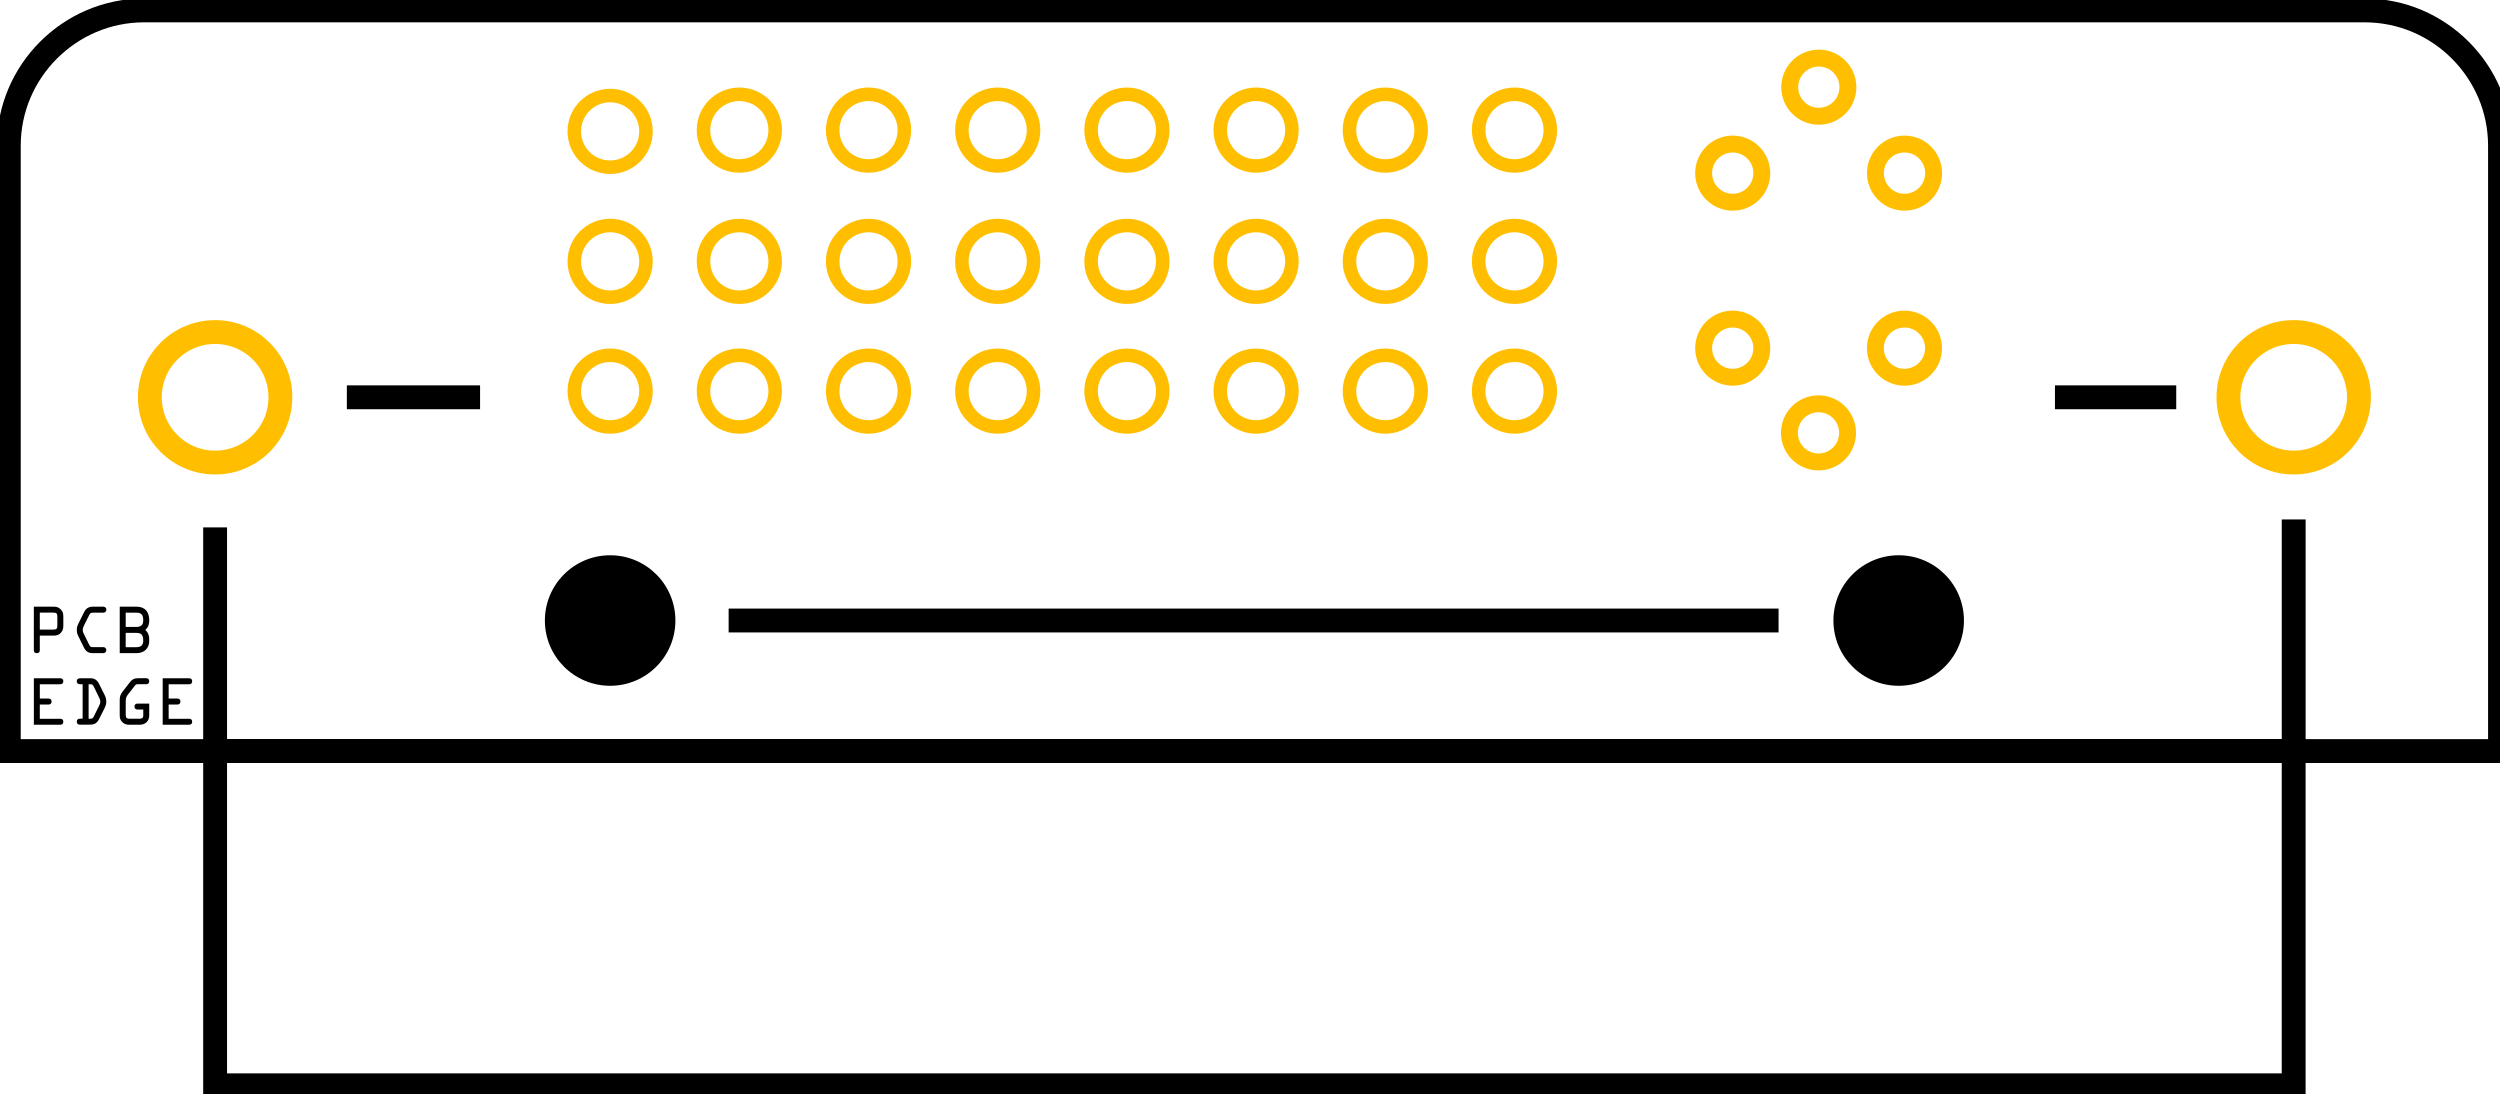 <?xml version="1.0" encoding="utf-8"?>
<!-- Generator: Adobe Illustrator 16.0.0, SVG Export Plug-In . SVG Version: 6.00 Build 0)  -->
<!DOCTYPE svg PUBLIC "-//W3C//DTD SVG 1.1//EN" "http://www.w3.org/Graphics/SVG/1.1/DTD/svg11.dtd">
<svg version="1.1" id="Ebene_1" xmlns="http://www.w3.org/2000/svg" xmlns:xlink="http://www.w3.org/1999/xlink" x="0px" y="0px"
	 width="104.77px" height="45.859px" viewBox="0 0 104.77 45.859" enable-background="new 0 0 104.77 45.859" xml:space="preserve">
<g id="silkscreen">
	<path fill="none" stroke="#000000" stroke-miterlimit="10" d="M0.369,6.105c0-3.118,2.551-5.669,5.669-5.669h93.063
		c3.118,0,5.669,2.551,5.669,5.669v25.37H0.369V6.105z"/>
	<polyline fill="none" stroke="#000000" stroke-miterlimit="10" points="96.124,21.769 96.124,31.475 9.015,31.475 9.015,22.102 	
		"/>
	<line fill="none" stroke="#000000" stroke-miterlimit="10" x1="86.119" y1="16.65" x2="91.202" y2="16.65"/>
	<line fill="none" stroke="#000000" stroke-miterlimit="10" x1="14.536" y1="16.65" x2="20.119" y2="16.65"/>
	<line fill="none" stroke="#000000" stroke-miterlimit="10" x1="74.536" y1="26.004" x2="30.536" y2="26.004"/>
	<g>
		<path stroke="none" stroke-width="0" d="M1.668,27.247c0,0.08-0.035,0.125-0.125,0.125s-0.125-0.045-0.125-0.125v-1.822h0.831c0.114,0,0.197,0.019,0.288,0.104
			c0.106,0.101,0.117,0.193,0.117,0.328v0.341c0,0.127-0.01,0.218-0.103,0.32c-0.098,0.108-0.2,0.12-0.335,0.12H1.668V27.247z
			 M1.668,26.385h0.555c0.148,0,0.18-0.036,0.18-0.18v-0.351c0-0.144-0.031-0.181-0.18-0.181H1.668V26.385z"/>
		<path stroke="none" stroke-width="0" d="M3.891,27.372c-0.188,0-0.295-0.075-0.375-0.237l-0.229-0.466c-0.043-0.085-0.068-0.165-0.068-0.263
			c0-0.11,0.02-0.178,0.07-0.278l0.229-0.463c0.085-0.172,0.193-0.24,0.385-0.24h0.427c0.055,0,0.125,0.03,0.125,0.125
			c0,0.092-0.068,0.126-0.125,0.126H3.911c-0.108,0-0.125,0.011-0.174,0.104L3.52,26.215c-0.032,0.067-0.052,0.112-0.052,0.19
			c0,0.07,0.022,0.112,0.052,0.173l0.213,0.433c0.051,0.104,0.075,0.11,0.188,0.11h0.408c0.055,0,0.125,0.029,0.125,0.125
			c0,0.09-0.068,0.125-0.125,0.125L3.891,27.372L3.891,27.372z"/>
		<path stroke="none" stroke-width="0" d="M5.018,25.424h0.701c0.368,0,0.536,0.227,0.536,0.578c0,0.146-0.033,0.278-0.165,0.396
			c0.143,0.136,0.165,0.268,0.165,0.453c0,0.328-0.218,0.521-0.536,0.521H5.018V25.424z M5.268,26.273h0.45
			c0.18,0,0.285-0.08,0.285-0.271c0-0.21-0.058-0.327-0.285-0.327h-0.45V26.273z M5.268,27.122h0.45c0.18,0,0.285-0.08,0.285-0.271
			c0-0.21-0.058-0.328-0.285-0.328h-0.45V27.122z"/>
		<path stroke="none" stroke-width="0" d="M2.529,30.122c0.065,0,0.125,0.035,0.125,0.125s-0.06,0.125-0.125,0.125h-1.11v-1.947h1.11
			c0.065,0,0.125,0.035,0.125,0.125c0,0.092-0.06,0.126-0.125,0.126h-0.86v0.599h0.368c0.064,0,0.125,0.035,0.125,0.125
			s-0.061,0.125-0.125,0.125H1.668v0.599L2.529,30.122L2.529,30.122z"/>
		<path stroke="none" stroke-width="0" d="M3.463,28.675H3.37c-0.083,0-0.153-0.029-0.153-0.126c0-0.09,0.068-0.125,0.145-0.125H3.78
			c0.195,0,0.294,0.08,0.379,0.251l0.22,0.44c0.05,0.103,0.075,0.175,0.075,0.29c0,0.1-0.028,0.185-0.073,0.275l-0.229,0.454
			c-0.088,0.179-0.199,0.235-0.396,0.235H3.343c-0.065,0-0.125-0.035-0.125-0.125s0.06-0.125,0.125-0.125h0.12V28.675z
			 M3.713,30.122H3.76c0.105,0,0.13-0.013,0.175-0.104l0.22-0.445c0.027-0.058,0.048-0.1,0.048-0.163
			c0-0.085-0.027-0.132-0.063-0.205L3.933,28.78c-0.053-0.107-0.075-0.104-0.189-0.104h-0.03V30.122z"/>
		<path stroke="none" stroke-width="0" d="M5.761,29.736c-0.065,0-0.125-0.035-0.125-0.125s0.06-0.125,0.125-0.125h0.493v0.493c0,0.242-0.163,0.393-0.4,0.393H5.423
			c-0.115,0-0.2-0.02-0.288-0.1c-0.1-0.091-0.118-0.185-0.118-0.31v-0.625c0-0.16,0.035-0.243,0.13-0.364l0.295-0.379
			c0.101-0.128,0.188-0.171,0.352-0.171h0.335c0.064,0,0.125,0.035,0.125,0.125c0,0.092-0.061,0.126-0.125,0.126h-0.3
			c-0.139,0-0.128-0.003-0.21,0.104l-0.272,0.348c-0.078,0.099-0.078,0.202-0.078,0.325v0.49c0,0.138,0.03,0.181,0.172,0.181h0.398
			c0.09,0,0.165-0.021,0.165-0.131v-0.255H5.761z"/>
		<path stroke="none" stroke-width="0" d="M7.929,30.122c0.065,0,0.125,0.035,0.125,0.125s-0.06,0.125-0.125,0.125H6.818v-1.947h1.111
			c0.065,0,0.125,0.035,0.125,0.125c0,0.092-0.06,0.126-0.125,0.126H7.068v0.599h0.368c0.065,0,0.125,0.035,0.125,0.125
			s-0.06,0.125-0.125,0.125H7.068v0.599L7.929,30.122L7.929,30.122z"/>
	</g>
	<rect x="9.015" y="31.475" fill="none" stroke="#000000" stroke-miterlimit="10" width="87.108" height="14.008"/>
</g>
<g id="copper0">
	<g id="copper1">
		<circle id="connector0pin" fill="none" stroke="#FFBF00" stroke-width="0.567" cx="25.57" cy="5.506" r="1.502"/>
		<circle id="connector1pin" fill="none" stroke="#FFBF00" stroke-width="0.567" cx="30.984" cy="5.454" r="1.502"/>
		<circle id="connector2pin" fill="none" stroke="#FFBF00" stroke-width="0.567" cx="36.398" cy="5.454" r="1.502"/>
		<circle id="connector3pin" fill="none" stroke="#FFBF00" stroke-width="0.567" cx="41.812" cy="5.454" r="1.502"/>
		<circle id="connector4pin" fill="none" stroke="#FFBF00" stroke-width="0.567" cx="47.227" cy="5.454" r="1.502"/>
		<circle id="connector5pin" fill="none" stroke="#FFBF00" stroke-width="0.567" cx="52.641" cy="5.454" r="1.502"/>
		<circle id="connector6pin" fill="none" stroke="#FFBF00" stroke-width="0.567" cx="58.055" cy="5.454" r="1.502"/>
		<circle id="connector7pin" fill="none" stroke="#FFBF00" stroke-width="0.567" cx="63.469" cy="5.454" r="1.502"/>
		<circle id="connector8pin" fill="none" stroke="#FFBF00" stroke-width="0.567" cx="25.57" cy="10.953" r="1.502"/>
		<circle id="connector9pin" fill="none" stroke="#FFBF00" stroke-width="0.567" cx="30.984" cy="10.953" r="1.502"/>
		<circle id="connector10pin" fill="none" stroke="#FFBF00" stroke-width="0.567" cx="36.398" cy="10.953" r="1.502"/>
		<circle id="connector11pin" fill="none" stroke="#FFBF00" stroke-width="0.567" cx="41.812" cy="10.953" r="1.502"/>
		<circle id="connector12pin" fill="none" stroke="#FFBF00" stroke-width="0.567" cx="47.227" cy="10.953" r="1.502"/>
		<circle id="connector13pin" fill="none" stroke="#FFBF00" stroke-width="0.567" cx="52.641" cy="10.953" r="1.502"/>
		<circle id="connector14pin" fill="none" stroke="#FFBF00" stroke-width="0.567" cx="58.055" cy="10.953" r="1.502"/>
		<circle id="connector15pin" fill="none" stroke="#FFBF00" stroke-width="0.567" cx="63.469" cy="10.953" r="1.502"/>
		<circle id="connector16pin" fill="none" stroke="#FFBF00" stroke-width="0.567" cx="25.57" cy="16.391" r="1.502"/>
		<circle id="connector17pin" fill="none" stroke="#FFBF00" stroke-width="0.567" cx="30.984" cy="16.391" r="1.502"/>
		<circle id="connector18pin" fill="none" stroke="#FFBF00" stroke-width="0.567" cx="36.398" cy="16.391" r="1.502"/>
		<circle id="connector19pin" fill="none" stroke="#FFBF00" stroke-width="0.567" cx="41.812" cy="16.391" r="1.502"/>
		<circle id="connector20pin" fill="none" stroke="#FFBF00" stroke-width="0.567" cx="47.227" cy="16.391" r="1.502"/>
		<circle id="connector21pin" fill="none" stroke="#FFBF00" stroke-width="0.567" cx="52.641" cy="16.391" r="1.502"/>
		<circle id="connector22pin" fill="none" stroke="#FFBF00" stroke-width="0.567" cx="58.055" cy="16.391" r="1.502"/>
		<circle id="connector23pin" fill="none" stroke="#FFBF00" stroke-width="0.567" cx="63.469" cy="16.391" r="1.502"/>
		<circle id="connector24pin" fill="none" stroke="#FFBF00" stroke-width="0.709" cx="72.615" cy="7.256" r="1.219"/>
		<circle id="connector25pin" fill="none" stroke="#FFBF00" stroke-width="0.709" cx="79.815" cy="7.256" r="1.219"/>
		<circle id="connector26pin" fill="none" stroke="#FFBF00" stroke-width="0.709" cx="72.615" cy="14.591" r="1.219"/>
		<circle id="connector27pin" fill="none" stroke="#FFBF00" stroke-width="0.709" cx="79.812" cy="14.591" r="1.219"/>
		<circle id="connector28pin" fill="none" stroke="#FFBF00" stroke-width="0.709" cx="76.223" cy="3.654" r="1.219"/>
		<circle id="connector29pin" fill="none" stroke="#FFBF00" stroke-width="0.709" cx="76.21" cy="18.141" r="1.219"/>
		<circle id="connector30pin" fill="none" stroke="#FFBF00" stroke-width="1"  cx="9.015" cy="16.65" r="2.735"/>
		<circle id="connector31pin" fill="none" stroke="#FFBF00" stroke-width="1" cx="96.124" cy="16.65" r="2.735"/>
		<circle id="nonconn03" stroke="none" stroke-width="0" cx="79.57" cy="26.005" r="2.735"/>
		<circle id="nonconn04" stroke="none" stroke-width="0" cx="25.57" cy="26.005" r="2.735"/>
	</g>
</g>
</svg>
